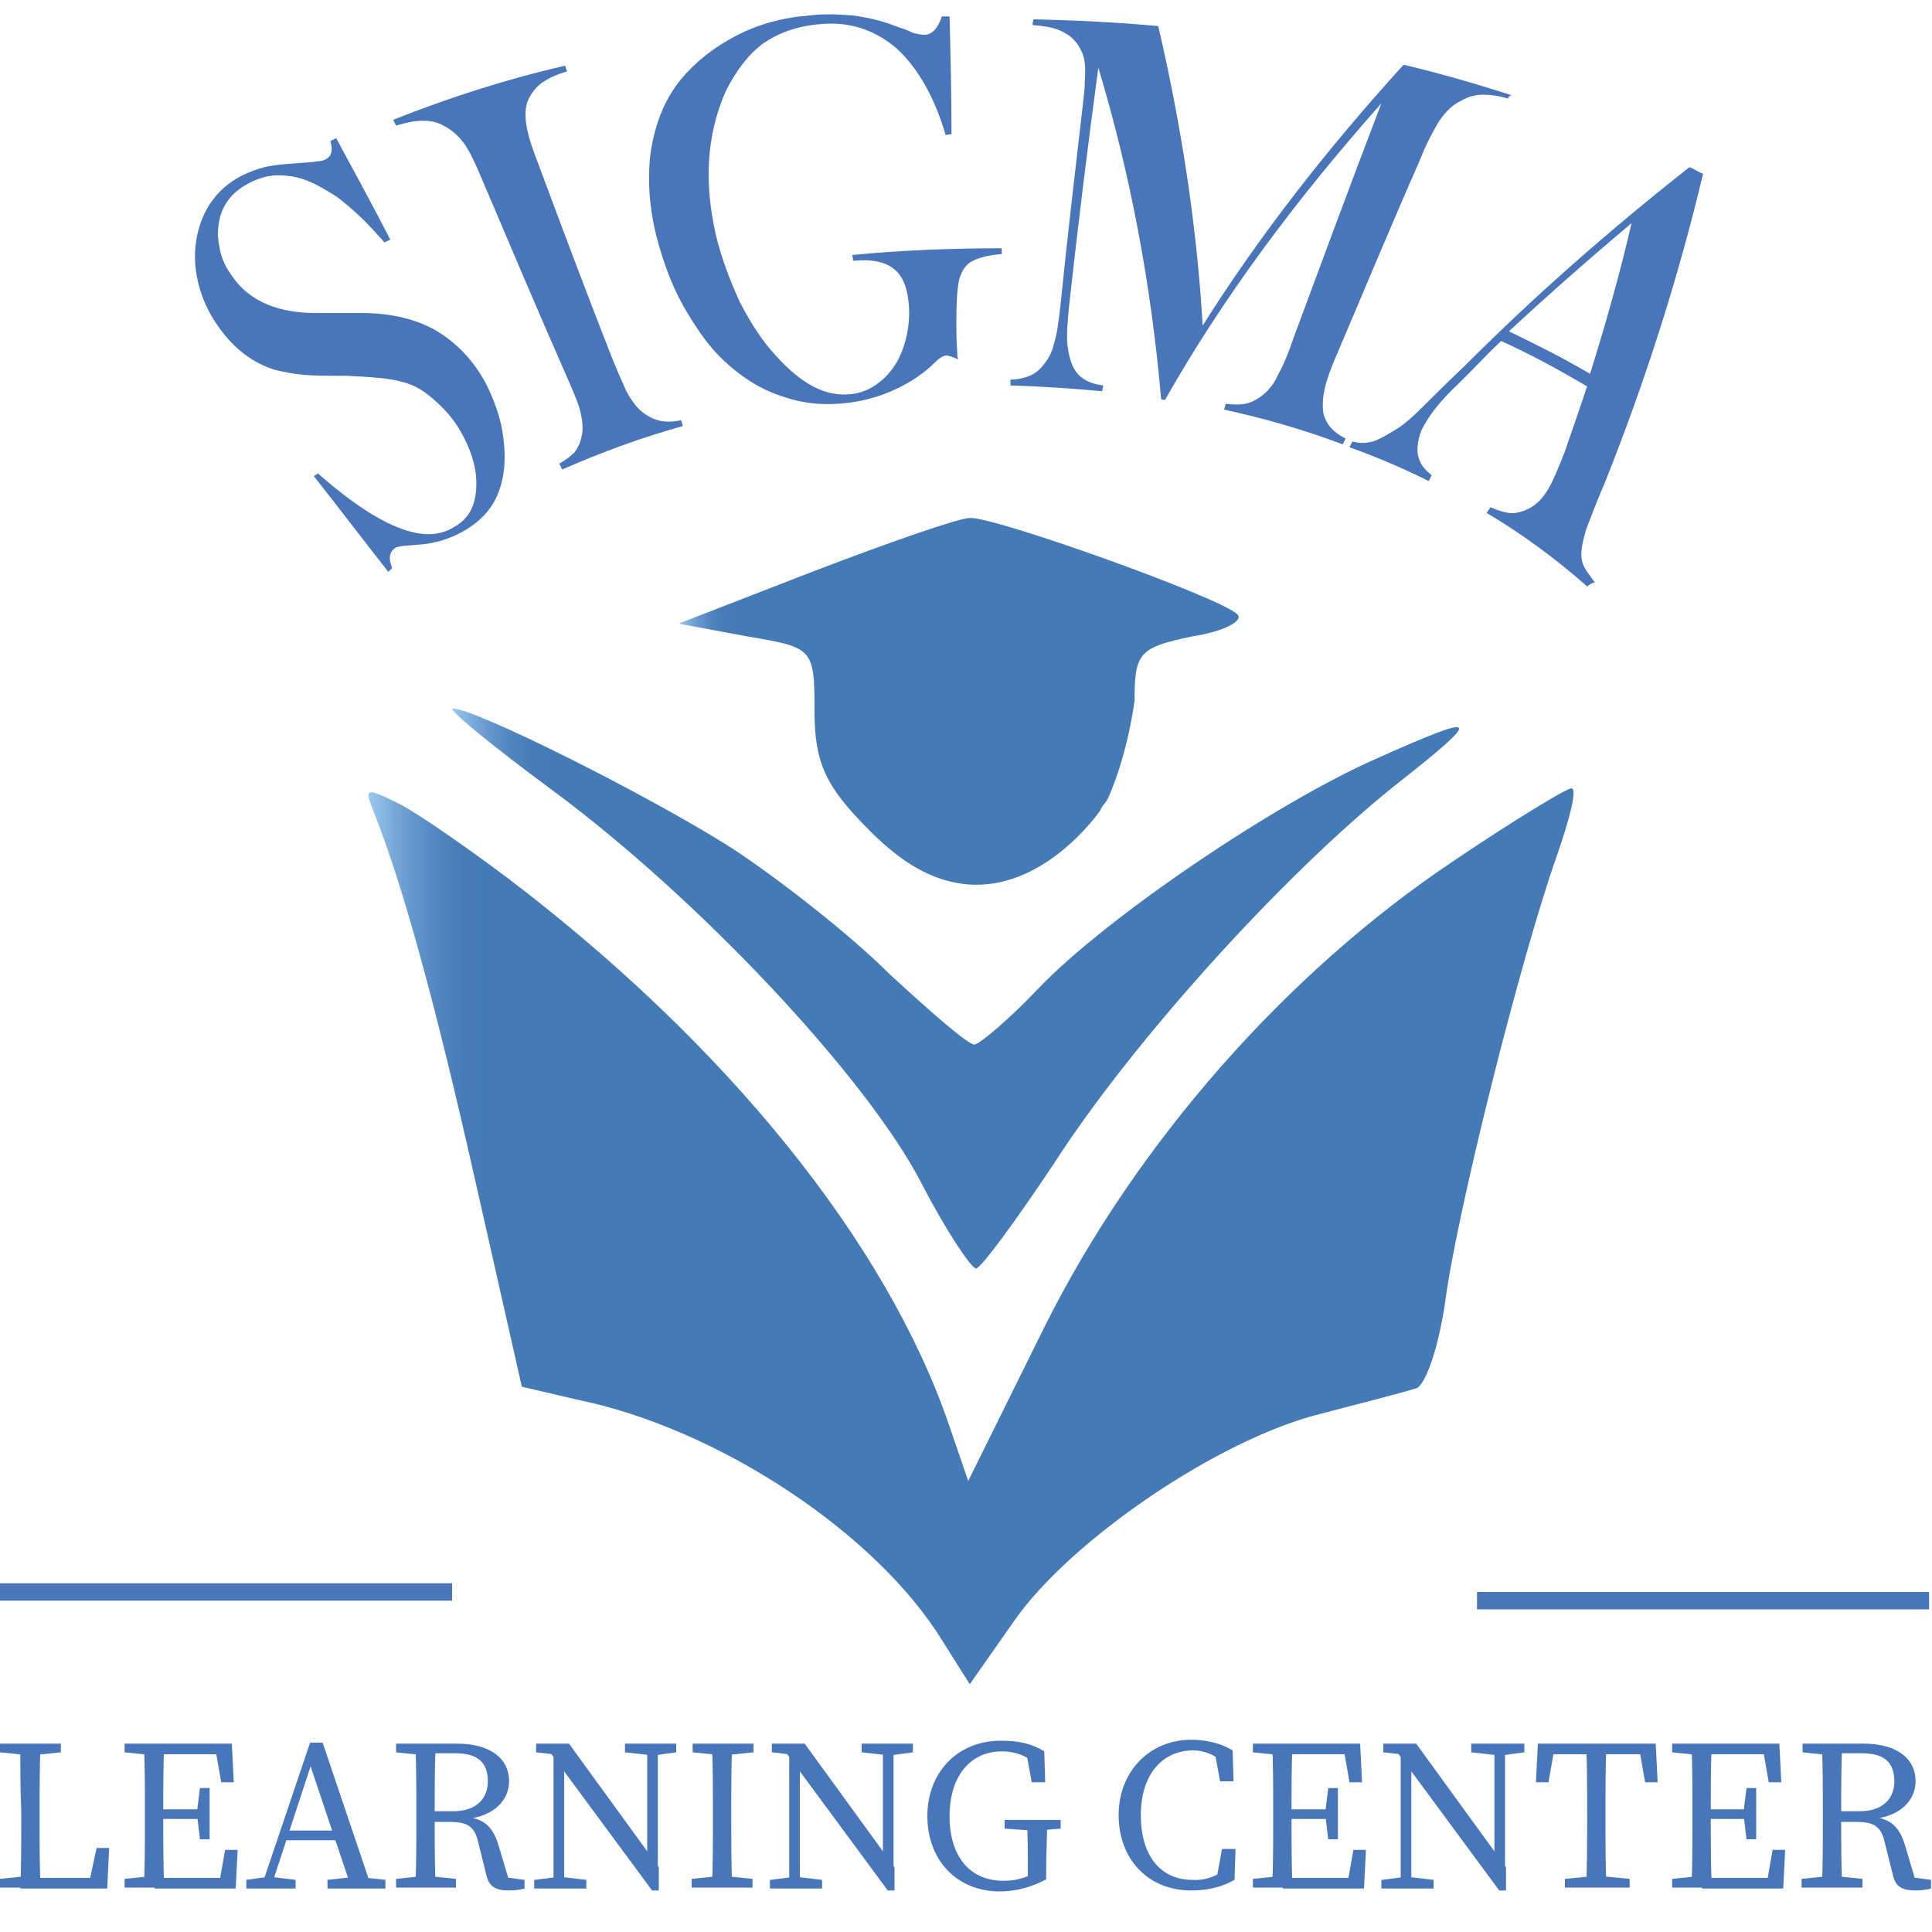 <?xml version="1.0" encoding="utf-8"?>
<!-- Generator: Adobe Illustrator 25.4.1, SVG Export Plug-In . SVG Version: 6.00 Build 0)  -->
<svg version="1.1" id="Calque_1" xmlns="http://www.w3.org/2000/svg" xmlns:xlink="http://www.w3.org/1999/xlink" x="0px" y="0px"
	 viewBox="0 0 200 200" style="enable-background:new 0 0 200 200;" xml:space="preserve">
<style type="text/css">
	.st0{fill:url(#SVGID_1_);}
	.st1{fill:url(#SVGID_00000135678589595095074910000006756577517575789487_);}
	.st2{fill:url(#SVGID_00000051382637954890634780000009736564248680965769_);}
	.st3{fill:#020203;}
	.st4{fill:#4976BA;}
	.st5{fill:#4876BA;}
</style>
<g transform="translate(0,500) scale(0.1,-0.1)">
	<linearGradient id="SVGID_1_" gradientUnits="userSpaceOnUse" x1="702.436" y1="4273.788" x2="760.408" y2="4273.788">
		<stop  offset="0" style="stop-color:#9ACBEF"/>
		<stop  offset="2.056420e-02" style="stop-color:#97C7EC"/>
		<stop  offset="0.204" style="stop-color:#79AAD9"/>
		<stop  offset="0.393" style="stop-color:#6194CA"/>
		<stop  offset="0.585" style="stop-color:#5185BF"/>
		<stop  offset="0.784" style="stop-color:#477CB8"/>
		<stop  offset="1" style="stop-color:#447AB6"/>
	</linearGradient>
	<path class="st0" d="M843.2,4409l-140.8-54.6l71.2-13.2c67.9-11.6,69.6-11.6,69.6-77.8c0-53,11.6-77.8,56.3-122.5
		c24.7-24.7,57.5-52.2,101-56.3c78.5-7.4,134.9,71.2,138.4,76.3c0.8,2.1,1.8,3.8,2.7,5c1.2,1.8,2,2.3,3.3,4.1c0,0,1.4,2,2.7,4.9
		c20.7,47.5,26.9,100.1,26.9,100.1c0,49.7,5,54.6,59.6,66.2c33.1,5,54.6,16.6,46.4,23.2c-19.9,18.2-251.7,101-276.5,99.4
		C992.2,4463.6,921,4438.8,843.2,4409z"/>
	
		<linearGradient id="SVGID_00000061457214084522572650000008867359488457805220_" gradientUnits="userSpaceOnUse" x1="468.313" y1="3976.771" x2="572.538" y2="3976.771">
		<stop  offset="0" style="stop-color:#9ACBEF"/>
		<stop  offset="2.056420e-02" style="stop-color:#97C7EC"/>
		<stop  offset="0.204" style="stop-color:#79AAD9"/>
		<stop  offset="0.393" style="stop-color:#6194CA"/>
		<stop  offset="0.585" style="stop-color:#5185BF"/>
		<stop  offset="0.784" style="stop-color:#477CB8"/>
		<stop  offset="1" style="stop-color:#447AB6"/>
	</linearGradient>
	<path style="fill:url(#SVGID_00000061457214084522572650000008867359488457805220_);" d="M571.6,4182.1
		C724,4069.5,897.8,3884,954.1,3774.7c24.8-48,51.3-87.8,56.3-87.8c5,0,41.4,49.7,81.1,109.3c81.1,125.9,236.8,298.1,352.7,390.8
		c92.7,72.9,89.4,76.2-18.2,28.2c-106-46.4-281.5-165.6-351.1-238.5c-29.8-31.5-61.3-58-66.2-58c-6.6,0-44.7,33.1-87.8,72.9
		c-41.4,41.4-115.9,99.4-163.9,130.8c-86.1,54.6-265,144.1-288.1,144.1C462.3,4266.6,508.7,4228.5,571.6,4182.1z"/>
	
		<linearGradient id="SVGID_00000170242152459577081580000004361060412724768410_" gradientUnits="userSpaceOnUse" x1="381.416" y1="3720.094" x2="506.155" y2="3720.094">
		<stop  offset="0" style="stop-color:#9ACBEF"/>
		<stop  offset="2.056420e-02" style="stop-color:#97C7EC"/>
		<stop  offset="0.204" style="stop-color:#79AAD9"/>
		<stop  offset="0.393" style="stop-color:#6194CA"/>
		<stop  offset="0.585" style="stop-color:#5185BF"/>
		<stop  offset="0.784" style="stop-color:#477CB8"/>
		<stop  offset="1" style="stop-color:#447AB6"/>
	</linearGradient>
	<path style="fill:url(#SVGID_00000170242152459577081580000004361060412724768410_);" d="M387.8,4157.3
		c29.8-76.2,62.9-195.4,106-387.5l46.4-205.3l56.3-13.2c147.4-29.8,311.3-139.1,379.2-250.1l28.2-44.7l46.4,66.2
		c58,82.8,210.3,187.1,316.3,213.6c44.7,11.6,89.4,23.2,99.4,26.5c9.9,3.3,23.2,43.1,29.8,87.8c11.6,91.1,77.8,356,115.9,463.7
		c13.2,38.1,21.5,69.6,14.9,69.6c-5,0-59.6-33.1-120.9-74.5c-173.9-115.9-329.5-293.1-423.9-481.9l-79.5-160.6l-19.9,58
		c-64.6,188.8-230.2,394.1-457.1,566.3c-39.7,29.8-89.4,64.6-111,76.2C377.9,4185.4,376.2,4185.4,387.8,4157.3z"/>
</g>
<path class="st3" d="M117.3,82.9"/>
<g>
	<g>
		<path class="st4" d="M40.2,59.2c-2.6-3.3-5.1-6.6-7.7-9.9c0.1-0.1,0.3-0.2,0.4-0.3c2.5,2.2,4.6,3.7,6.4,4.7
			c3.3,1.8,5.8,2.1,7.8,0.8c1.4-0.8,2.1-2.1,2.2-4c0.1-1.8-0.4-3.7-1.6-5.8c-0.5-0.9-1.1-1.7-1.9-2.5c-0.8-0.8-1.5-1.4-2.3-1.9
			c-0.8-0.5-1.8-0.8-2.9-1c-1.1-0.2-2.7-0.3-4.8-0.4c-1.9,0-3.3,0-4.4-0.1c-1.1-0.1-2-0.3-2.9-0.5c-2.3-0.7-4.3-2.2-5.9-4.5
			c-1-1.4-1.7-2.9-2.1-4.6c-0.4-1.7-0.4-3.3-0.1-4.8c0.6-2.8,2.1-4.9,4.6-6.2c0.8-0.4,1.6-0.7,2.4-0.9c0.8-0.2,1.9-0.3,3.3-0.4
			c1.1-0.1,1.8-0.1,2.1-0.2c0.4,0,0.7-0.1,0.9-0.2c0.6-0.3,0.8-0.9,0.5-1.9c0.2-0.1,0.4-0.2,0.6-0.3c1.9,3.5,3.8,7,5.6,10.5
			c-0.2,0.1-0.4,0.2-0.6,0.3c-1.3-1.5-2.4-2.6-3.2-3.3c-0.8-0.7-1.6-1.4-2.5-1.9c-1.6-1-3-1.6-4.4-1.7c-1.4-0.2-2.7,0.1-4,0.8
			c-1.9,1-2.9,2.5-3.1,4.5c-0.1,0.8,0,1.6,0.2,2.5c0.2,0.9,0.6,1.7,1.1,2.4c1.9,2.9,5.1,4.1,9.3,4c1.4,0,2.8,0,4.2,0
			c3.2,0,5.8,0.7,7.7,1.8c2.2,1.3,3.9,3.1,5.2,5.5c0.8,1.6,1.4,3.2,1.7,4.9c0.4,2.4,0.3,4.4-0.3,6.1c-0.6,1.8-1.8,3.1-3.4,4.1
			c-1.5,0.9-3.2,1.5-5.2,1.6c-1,0.1-1.6,0.1-1.8,0.2c-0.2,0-0.4,0.1-0.5,0.2c-0.5,0.4-0.6,1.1-0.2,2C40.4,59,40.3,59.1,40.2,59.2z"
			/>
		<path class="st4" d="M58.5,6.8c0.1,0.2,0.1,0.4,0.2,0.6c-1.1,0.3-1.9,0.7-2.5,1.1c-0.6,0.4-1.1,1-1.4,1.6
			c-0.5,0.9-0.5,2.1-0.2,3.4c0.2,1,0.6,2.1,1.1,3.4c2.5,6.7,5,13.4,7.6,20c0.6,1.5,1.1,2.6,1.5,3.5c0.4,0.8,0.9,1.5,1.3,1.9
			c0.6,0.6,1.3,1,2,1.2c0.7,0.2,1.5,0.2,2.4,0c0.1,0.2,0.1,0.4,0.2,0.6c-4.3,1.2-8.4,2.7-12.5,4.5c-0.1-0.2-0.2-0.4-0.3-0.6
			c0.7-0.4,1.2-0.8,1.6-1.2c0.3-0.4,0.6-1,0.7-1.6c0.2-0.7,0.1-1.6-0.1-2.5c-0.2-0.9-0.8-2.3-1.6-4.1C55.6,32,52.8,25.4,50,18.8
			c-0.8-1.9-1.4-3.2-2-4c-0.6-0.8-1.3-1.4-2.1-1.8c-0.7-0.4-1.4-0.5-2.2-0.5c-0.8,0-1.7,0.2-2.7,0.5c-0.1-0.2-0.2-0.4-0.3-0.6
			C46.5,10.1,52.4,8.2,58.5,6.8z"/>
		<path class="st4" d="M98.3,1.7c0.1,4.1,0.2,8.1,0.2,12.2c-0.2,0-0.4,0-0.6,0.1c-1.2-4.1-3-7.1-5.1-9c-2.2-1.9-4.9-2.8-7.9-2.5
			c-2.4,0.2-4.3,0.9-5.9,2c-1.5,1.1-2.8,2.8-3.9,5c-2,4.6-2.2,9.5-1,14.8c0.6,2.5,1.5,4.8,2.5,7c1.1,2.1,2.3,4,3.7,5.5
			c2.7,3,5.2,4.3,7.8,4c1-0.1,2-0.5,2.9-1.2c0.9-0.7,1.6-1.6,2.1-2.6c0.7-1.5,1.1-3.3,1-5.2c-0.1-1.8-0.6-3.2-1.5-3.9
			c-0.9-0.8-2.4-1.1-4.3-0.9c0-0.2,0-0.4-0.1-0.6c5.1-0.5,10.3-0.7,15.5-0.7c0,0.2,0,0.4,0,0.6c-1.4,0.1-2.4,0.4-3,0.7
			c-0.6,0.3-1,0.8-1.3,1.6c-0.3,0.8-0.4,2.5-0.4,4.9c0,0.7,0,1.7,0.1,3.1c0,0.2,0,0.4,0.1,0.6c-0.5-0.2-1-0.4-1.2-0.4
			c-0.3,0-0.7,0.2-1.2,0.7c-1.2,1.2-2.6,2.1-4.1,2.8c-1.5,0.7-3.2,1.2-4.9,1.4c-2.4,0.3-4.7,0.1-6.9-0.7c-2.2-0.7-4.2-2-6-3.7
			c-1.4-1.3-2.6-3-3.8-5c-1.2-2-2.1-4.2-2.8-6.6c-1-3.3-1.3-6.5-1-9.5c0.4-3.1,1.4-5.8,3.2-8c1.5-1.8,3.4-3.3,5.7-4.5
			c2.3-1.2,4.9-1.9,7.6-2.1c1.6-0.2,3.1-0.1,4.5,0c1.4,0.2,2.9,0.5,4.4,1.1c0.6,0.2,1.2,0.4,1.8,0.7c0.4,0.1,0.8,0.2,1.2,0.2
			c0.8,0,1.4-0.7,1.8-1.9C97.8,1.7,98.1,1.7,98.3,1.7z"/>
		<path class="st4" d="M156.1,10.2c-1-0.3-1.9-0.4-2.6-0.4c-0.7,0-1.5,0.2-2.2,0.6c-0.6,0.3-1,0.6-1.4,1c-0.4,0.4-0.8,0.9-1.2,1.6
			c-0.5,0.9-1.1,2-1.6,3.3c-2.9,6.6-5.7,13.3-8.5,19.9c-0.8,1.8-1.3,3.2-1.5,4.2c-0.2,0.9-0.2,1.8-0.1,2.4c0.3,1.2,1.1,2,2.3,2.6
			c-0.1,0.2-0.2,0.4-0.3,0.6c-4-1.5-8.1-2.7-12.3-3.6c0.1-0.2,0.1-0.4,0.2-0.6c0.8,0.1,1.5,0.1,2,0c0.6-0.1,1.1-0.4,1.7-0.8
			c0.6-0.5,1.2-1.1,1.6-2c0.5-0.9,1.1-2.2,1.7-4c3-8.1,6-16.2,9.1-24.3c-8.8,9.9-16.4,20.1-22.4,30.7c-0.1,0-0.3,0-0.4-0.1
			c-1-11.5-3.1-23-6.5-34.3c-1.1,8.1-2.1,16.3-3,24.4c-0.2,1.9-0.3,3.3-0.2,4.3c0.1,0.9,0.3,1.7,0.6,2.3c0.3,0.6,0.7,1,1.2,1.3
			c0.5,0.3,1.1,0.5,1.9,0.6c0,0.2-0.1,0.4-0.1,0.6c-3.2-0.3-6.3-0.5-9.5-0.6c0-0.2,0-0.4,0-0.6c0.8,0,1.5-0.2,2-0.4
			c0.5-0.2,1-0.6,1.4-1.1c0.5-0.6,0.9-1.3,1.1-2.2c0.3-0.9,0.5-2.3,0.7-4.2c0.7-6.9,1.5-13.7,2.3-20.6c0.1-0.9,0.2-1.7,0.2-2.4
			c0.1-1.4,0-2.4-0.3-3c-0.4-0.9-1-1.6-1.8-2c-0.8-0.5-1.9-0.7-3.3-0.8c0-0.2,0-0.4,0.1-0.6c4.3,0.1,8.6,0.3,12.9,0.7
			c2.4,10.3,4,20.7,4.6,31c5.8-9.2,12.8-18.2,20.8-27c3.8,0.9,7.6,2,11.3,3.2C156.3,9.8,156.2,10,156.1,10.2z"/>
		<path class="st4" d="M164.3,60.7c-3.3-2.9-6.7-5.4-10.4-7.6c0.1-0.2,0.3-0.4,0.4-0.6c1.1,0.5,2,0.7,2.6,0.6c1.2-0.2,2.2-0.8,3-1.9
			c0.5-0.7,1-1.7,1.5-3c0.2-0.4,0.3-0.8,0.5-1.2c0.8-2.3,1.6-4.6,2.4-7c-2.9-1.7-5.8-3.3-8.9-4.7c-1.1,1-2.1,2.1-3.1,3.1
			c-0.5,0.5-0.9,0.9-1.4,1.4c-1.7,1.6-2.8,3-3.4,4.1c-0.4,0.6-0.6,1.3-0.7,1.9c-0.1,0.6-0.1,1.2,0.1,1.7c0.2,0.7,0.7,1.2,1.3,1.7
			c-0.1,0.2-0.2,0.4-0.3,0.6c-2.6-1.3-5.4-2.5-8.2-3.5c0.1-0.2,0.2-0.4,0.3-0.6c0.7,0.2,1.4,0.2,2.1,0c0.7-0.2,1.5-0.7,2.5-1.3
			c0.8-0.5,1.7-1.3,2.7-2.3c1-1,2.4-2.4,4.4-4.3c7.1-7.1,14.8-13.9,23.2-20.5c0.5,0.2,0.9,0.5,1.4,0.7c-2.6,10.9-6,21.5-10.1,31.8
			c-1,2.3-1.6,4-2,5c-0.3,1-0.5,1.9-0.5,2.6c0,0.5,0.1,0.9,0.3,1.3c0.2,0.4,0.6,0.9,1.1,1.6C164.6,60.4,164.5,60.6,164.3,60.7z
			 M164.6,38.7c1.6-5.1,3.1-10.4,4.3-15.6c-4.4,3.7-8.6,7.4-12.7,11.2C159.1,35.7,161.9,37.1,164.6,38.7z"/>
	</g>
</g>
<rect x="0" y="163.9" class="st4" width="46.8" height="1.8"/>
<rect x="152.9" y="164.8" class="st4" width="46.8" height="1.8"/>
<g>
	<path class="st5" d="M0,181.4v-0.9h6.3v0.9l-2.9,0.3H2.9L0,181.4z M3.1,194.2v1.2H0v-0.9l2.9-0.3H3.1z M2.1,180.5h2.1
		c-0.1,2.3-0.1,4.6-0.1,6.9v1.6c0,1.9,0,4.2,0.1,6.5H2.1c0.1-2.3,0.1-4.6,0.1-6.9v-1.1C2.1,185.1,2.1,182.8,2.1,180.5z M11.3,191.3
		l-0.2,4.2h-8v-1.1h7.2l-1.2,1.1l0.9-4.2H11.3z"/>
	<path class="st5" d="M12.9,181.4v-0.9H16v1.2h-0.2L12.9,181.4z M16,194.2v1.2h-3.1v-0.9l2.9-0.3H16z M15,187.4c0-2.3,0-4.6-0.1-6.9
		h2.1c-0.1,2.3-0.1,4.6-0.1,6.9v0.8c0,2.6,0,4.9,0.1,7.2h-2.1c0.1-2.3,0.1-4.6,0.1-6.9V187.4z M22.2,180.5l1,1.1H16v-1.1h8l0.2,4
		h-1.3L22.2,180.5z M21.1,188.3h-5v-1h5V188.3z M24.6,191.5l-0.2,4H16v-1.1h7.6l-1,1.1l0.7-4H24.6z M20.4,187.5l0.3-2.4h1v5.3h-1
		l-0.3-2.5V187.5z"/>
	<path class="st5" d="M25.5,194.6l2.2-0.3h0.4l2.5,0.3v0.9h-5.1V194.6z M32.1,180.4h1.3l5.1,15.1h-2.1l-4.5-13.4h0.5L28,195.5h-1
		L32.1,180.4z M29.5,189.5h6l0.4,1h-6.7L29.5,189.5z M33.9,194.6l2.8-0.3h0.4l2.8,0.3v0.9h-6V194.6z"/>
	<path class="st5" d="M41,181.4v-0.9h3.1v1.2h-0.2L41,181.4z M44.3,194.2l2.9,0.3v0.9H41v-0.9l2.9-0.3H44.3z M43.1,187.4
		c0-2.3,0-4.6-0.1-6.9h2.1c-0.1,2.3-0.1,4.5-0.1,7.1v0.7c0,2.5,0,4.8,0.1,7.1H43c0.1-2.3,0.1-4.6,0.1-6.9V187.4z M44.1,187.5h2.8
		c2.4,0,3.6-1.3,3.6-3.1c0-1.9-1-2.9-3.3-2.9h-3v-1h3.1c3.4,0,5.4,1.5,5.4,3.9c0,1.9-1.5,3.6-4.4,3.9l0.1-0.2
		c1.6,0.2,2.6,0.9,3.2,2.9l1.1,3.7l-0.7-0.4l2.3,0.3v0.9c-0.4,0.1-0.9,0.2-1.6,0.2c-1.4,0-2-0.4-2.3-1.4l-0.9-3.6
		c-0.4-1.8-1.3-2.1-3.1-2.1h-2.1V187.5z"/>
	<path class="st5" d="M55.4,194.6l2.3-0.3h0.4l2.6,0.3v0.9h-5.4V194.6z M56.8,181.2l1.4,0.5l-2.7-0.3v-0.9h3.4l9.3,12.8v2.4h-0.7
		L56.8,181.2z M57.3,180.5l1.1,0.9v14.1h-1.1V180.5z M64.6,180.5H70v0.9l-2.2,0.3h-0.4l-2.7-0.3V180.5z M67,180.5h1.1v15.1l-1.1-1.1
		V180.5z"/>
	<path class="st5" d="M71.7,181.4v-0.9h6.3v0.9l-2.9,0.3h-0.4L71.7,181.4z M75,194.2l2.9,0.3v0.9h-6.3v-0.9l2.9-0.3H75z M73.8,187.4
		c0-2.3,0-4.6-0.1-6.9h2.1c-0.1,2.3-0.1,4.6-0.1,6.9v1.1c0,2.3,0,4.6,0.1,6.9h-2.1c0.1-2.3,0.1-4.6,0.1-6.9V187.4z"/>
	<path class="st5" d="M79.8,194.6l2.3-0.3h0.4l2.6,0.3v0.9h-5.4V194.6z M81.2,181.2l1.4,0.5l-2.7-0.3v-0.9h3.4l9.3,12.8v2.4h-0.7
		L81.2,181.2z M81.7,180.5l1.1,0.9v14.1h-1.1V180.5z M89.1,180.5h5.4v0.9l-2.2,0.3h-0.4l-2.7-0.3V180.5z M91.4,180.5h1.1v15.1
		l-1.1-1.1V180.5z"/>
	<path class="st5" d="M108.4,194.5c-1.5,0.8-3.1,1.3-4.9,1.3c-4.5,0-7.5-3.3-7.5-7.8c0-4.5,3.1-7.8,7.6-7.8c1.9,0,3.2,0.3,4.5,1.1
		l0.1,3.2h-1.4l-0.6-3.3l1.4,0.4v1.3c-1.2-1.1-2.4-1.6-3.9-1.6c-3.1,0-5.4,2.4-5.4,6.7c0,4.2,2.1,6.7,5.6,6.7c1.3,0,2.2-0.3,3.5-0.9
		l-1,1v-1.3c0-1.7,0-3.4-0.1-5.1h2.1c0,1.7-0.1,3.4-0.1,5.1V194.5z M104,189.3v-0.9h5.8v0.9l-2.5,0.2h-0.4L104,189.3z"/>
	<path class="st5" d="M127.3,193.2v1.2l-1.4,0.3l0.6-3.3h1.4l-0.1,3.2c-1.4,0.8-2.9,1.1-4.5,1.1c-4.5,0-7.5-3.3-7.5-7.8
		c0-4.5,3.2-7.8,7.5-7.8c1.2,0,2.8,0.2,4.3,1.1l0.1,3.2h-1.4l-0.6-3.3l1.4,0.3v1.4c-1.3-1.2-2.5-1.6-3.6-1.6c-3,0-5.4,2.3-5.4,6.7
		c0,4.4,2.2,6.7,5.3,6.7C124.6,194.7,126,194.3,127.3,193.2z"/>
	<path class="st5" d="M129.7,181.4v-0.9h3.1v1.2h-0.2L129.7,181.4z M132.8,194.2v1.2h-3.1v-0.9l2.9-0.3H132.8z M131.8,187.4
		c0-2.3,0-4.6-0.1-6.9h2.1c-0.1,2.3-0.1,4.6-0.1,6.9v0.8c0,2.6,0,4.9,0.1,7.2h-2.1c0.1-2.3,0.1-4.6,0.1-6.9V187.4z M139,180.5l1,1.1
		h-7.2v-1.1h8l0.2,4h-1.3L139,180.5z M137.9,188.3h-5v-1h5V188.3z M141.4,191.5l-0.2,4h-8.4v-1.1h7.6l-1,1.1l0.7-4H141.4z
		 M137.2,187.5l0.3-2.4h1v5.3h-1l-0.3-2.5V187.5z"/>
	<path class="st5" d="M143.1,194.6l2.3-0.3h0.4l2.6,0.3v0.9h-5.4V194.6z M144.5,181.2l1.4,0.5l-2.7-0.3v-0.9h3.4l9.3,12.8v2.4h-0.7
		L144.5,181.2z M145,180.5l1.1,0.9v14.1H145V180.5z M152.4,180.5h5.4v0.9l-2.2,0.3H155l-2.7-0.3V180.5z M154.7,180.5h1.1v15.1
		l-1.1-1.1V180.5z"/>
	<path class="st5" d="M160,181.6l1-1.1l-0.7,4h-1.3l0.2-4h12.2l0.2,4h-1.3l-0.7-4l1,1.1H160z M165.6,194.2l3.1,0.3v0.9H162v-0.9
		l3.1-0.3H165.6z M164.3,187.4c0-2.3,0-4.6-0.1-6.9h2.1c-0.1,2.3-0.1,4.6-0.1,6.9v1.1c0,2.3,0,4.6,0.1,6.9h-2.1
		c0.1-2.3,0.1-4.6,0.1-6.9V187.4z"/>
	<path class="st5" d="M173.1,181.4v-0.9h3.1v1.2H176L173.1,181.4z M176.2,194.2v1.2h-3.1v-0.9l2.9-0.3H176.2z M175.2,187.4
		c0-2.3,0-4.6-0.1-6.9h2.1c-0.1,2.3-0.1,4.6-0.1,6.9v0.8c0,2.6,0,4.9,0.1,7.2h-2.1c0.1-2.3,0.1-4.6,0.1-6.9V187.4z M182.4,180.5
		l1,1.1h-7.2v-1.1h8l0.2,4h-1.3L182.4,180.5z M181.2,188.3h-5v-1h5V188.3z M184.8,191.5l-0.2,4h-8.4v-1.1h7.6l-1,1.1l0.7-4H184.8z
		 M180.5,187.5l0.3-2.4h1v5.3h-1l-0.3-2.5V187.5z"/>
	<path class="st5" d="M186.6,181.4v-0.9h3.1v1.2h-0.2L186.6,181.4z M189.9,194.2l2.9,0.3v0.9h-6.3v-0.9l2.9-0.3H189.9z M188.7,187.4
		c0-2.3,0-4.6-0.1-6.9h2.1c-0.1,2.3-0.1,4.5-0.1,7.1v0.7c0,2.5,0,4.8,0.1,7.1h-2.1c0.1-2.3,0.1-4.6,0.1-6.9V187.4z M189.7,187.5h2.8
		c2.4,0,3.6-1.3,3.6-3.1c0-1.9-1-2.9-3.3-2.9h-3v-1h3.1c3.4,0,5.4,1.5,5.4,3.9c0,1.9-1.5,3.6-4.4,3.9l0.1-0.2
		c1.6,0.2,2.6,0.9,3.2,2.9l1.1,3.7l-0.7-0.4l2.3,0.3v0.9c-0.4,0.1-0.9,0.2-1.6,0.2c-1.4,0-2-0.4-2.3-1.4l-0.9-3.6
		c-0.4-1.8-1.3-2.1-3.1-2.1h-2.1V187.5z"/>
</g>
</svg>
